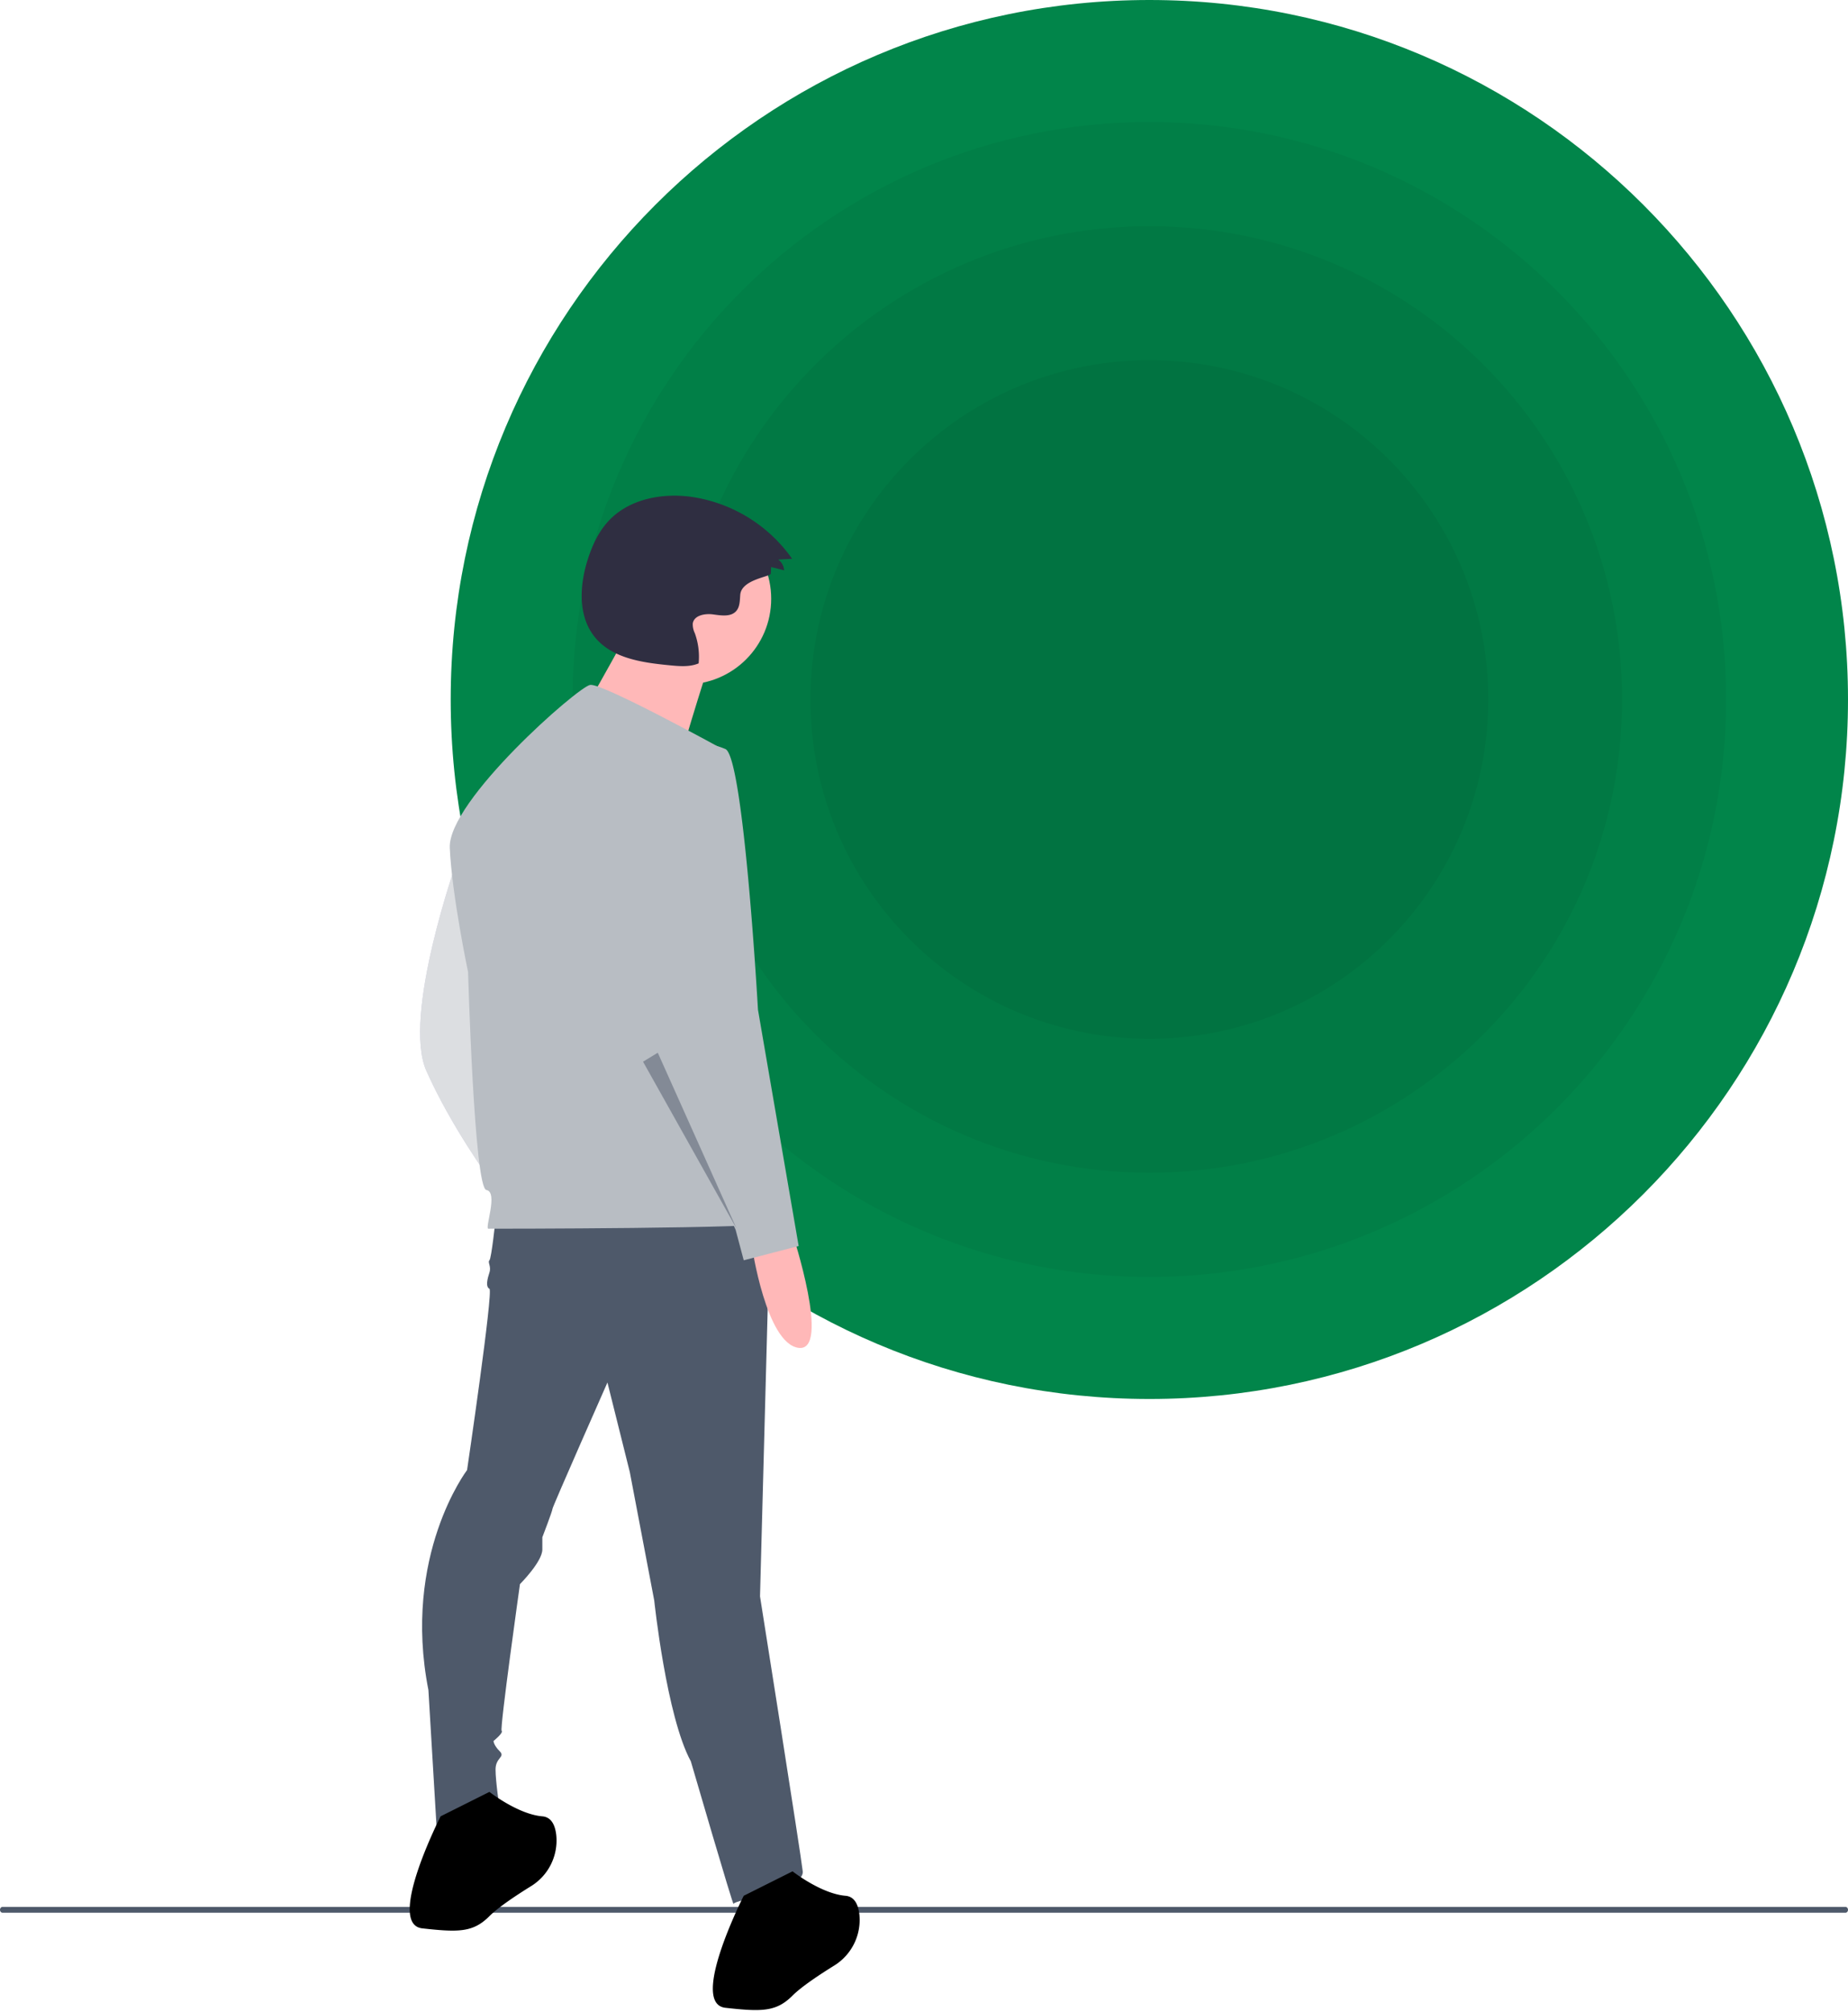 <svg width="317" height="345" fill="none" xmlns="http://www.w3.org/2000/svg"><path d="M197.156 239.899C263.344 239.899 317 186.196 317 119.95 317 53.703 263.344 0 197.156 0 130.968 0 77.312 53.703 77.312 119.95c0 66.246 53.656 119.949 119.844 119.949Z" fill="#01854A"/><path opacity=".05" d="M197.156 218.972c54.64 0 98.935-44.333 98.935-99.022 0-54.689-44.295-99.022-98.935-99.022-54.641 0-98.935 44.334-98.935 99.022 0 54.689 44.294 99.022 98.935 99.022Z" fill="#000"/><path opacity=".05" d="M197.156 201.107c44.783 0 81.086-36.336 81.086-81.158s-36.303-81.157-81.086-81.157c-44.782 0-81.086 36.335-81.086 81.157 0 44.822 36.304 81.158 81.086 81.158Z" fill="#000"/><path opacity=".05" d="M197.157 178.138c32.108 0 58.137-26.051 58.137-58.188 0-32.136-26.029-58.188-58.137-58.188-32.109 0-58.137 26.052-58.137 58.188 0 32.137 26.028 58.188 58.137 58.188Z" fill="#000"/><path d="M317 327.5a.566.566 0 0 1-.033.192.505.505 0 0 1-.095.162.436.436 0 0 1-.142.108.392.392 0 0 1-.167.038H.437a.414.414 0 0 1-.309-.146A.54.54 0 0 1 0 327.5a.54.54 0 0 1 .128-.354.414.414 0 0 1 .31-.146h316.125c.057 0 .114.013.167.038a.436.436 0 0 1 .142.108.505.505 0 0 1 .095.162.566.566 0 0 1 .033.192Z" fill="#4E596A"/><path d="M78.374 147.659s-9.422 26.545-5.235 35.976c4.188 9.43 10.818 18.511 10.818 18.511s-2.442-52.74-5.583-54.487Z" fill="#D0CDE1"/><path d="M78.374 147.659s-9.422 26.545-5.235 35.976c4.188 9.43 10.818 18.511 10.818 18.511s-2.442-52.74-5.583-54.487Z" fill="#DCDEE1"/><path d="M85.004 209.132s-.698 6.636-1.047 6.986c-.348.349.35 1.047 0 2.095-.348 1.048-.697 2.445 0 2.794.699.35-3.838 31.086-3.838 31.086s-11.167 14.67-6.63 37.722l1.395 23.401s10.818.699 10.818-3.143c0 0-.698-4.541-.698-6.636 0-2.096 1.745-2.096.698-3.144-1.046-1.048-1.046-1.746-1.046-1.746s1.744-1.397 1.395-1.747c-.349-.349 3.141-25.148 3.141-25.148s3.839-3.842 3.839-5.937v-2.096s1.744-4.54 1.744-4.89c0-.349 9.423-21.655 9.423-21.655l3.838 15.368 4.188 22.005s2.094 19.908 6.281 27.592c0 0 7.329 25.148 7.329 24.45 0-.699 12.214-2.445 11.865-5.589-.349-3.143-7.329-47.152-7.329-47.152l1.745-65.314-47.11.698Z" fill="#4E596A"/><path d="M75.581 311.47s-9.422 18.511-3.14 19.21c6.28.698 8.724.698 11.515-2.096 1.527-1.527 4.617-3.577 7.106-5.121a9.192 9.192 0 0 0 4.36-8.746c-.184-1.708-.822-3.116-2.392-3.247-4.188-.35-9.074-4.192-9.074-4.192l-8.375 4.192ZM127.577 325.092s-9.422 18.511-3.14 19.21c6.281.698 8.724.698 11.516-2.096 1.526-1.527 4.617-3.577 7.105-5.121a9.194 9.194 0 0 0 4.36-8.745c-.184-1.709-.822-3.117-2.392-3.248-4.188-.35-9.073-4.192-9.073-4.192l-8.376 4.192Z" fill="#000"/><path d="M117.619 117.364c8.101 0 14.669-6.573 14.669-14.682S125.72 88 117.619 88c-8.102 0-14.67 6.573-14.67 14.682s6.568 14.682 14.67 14.682Z" fill="#FFB8B8"/><path d="M108.19 107.507s-10.478 19.297-11.316 19.297c-.839 0 18.86 6.292 18.86 6.292s5.449-18.458 6.287-20.136l-13.831-5.453Z" fill="#FFB8B8"/><path d="M124.263 128.624s-20.938-11.526-23.032-11.177c-2.094.35-24.427 19.909-24.078 27.942.348 8.034 3.14 21.306 3.14 21.306s1.047 37.023 3.14 37.373c2.095.349-.348 6.636.35 6.636s48.855 0 49.204-1.048c.349-1.048-8.724-81.032-8.724-81.032Z" fill="#B8BDC3"/><path d="M135.952 211.576s6.63 20.258 1.047 19.56c-5.584-.699-8.026-17.464-8.026-17.464l6.979-2.096Z" fill="#FFB8B8"/><path d="M118.157 127.401s-12.912 2.794-10.818 20.258c2.094 17.464 5.932 34.928 5.932 34.928l12.912 28.291 1.396 5.239 9.422-2.445-6.979-40.516s-2.443-43.31-5.584-44.707a13.496 13.496 0 0 0-6.281-1.048Z" fill="#B8BDC3"/><path opacity=".5" d="m110.305 182.062 16.052 28.641-13.524-30.18-2.528 1.539Z" fill="#4E596A"/><path d="m132.225 98.36.048-1.122 2.23.555a2.505 2.505 0 0 0-.999-1.836l2.375-.133a25.639 25.639 0 0 0-17.142-10.603c-5.137-.745-10.858.333-14.382 4.15-1.709 1.851-2.782 4.205-3.546 6.607-1.407 4.423-1.694 9.696 1.24 13.291 2.981 3.655 8.189 4.371 12.881 4.823 1.651.159 3.381.307 4.911-.334a11.841 11.841 0 0 0-.658-5.187 3.457 3.457 0 0 1-.349-1.652c.209-1.397 2.071-1.749 3.469-1.56 1.399.189 3.081.477 4-.595.633-.738.596-1.813.679-2.783.229-2.639 5.219-3.068 5.243-3.621Z" fill="#2F2E41"/></svg>